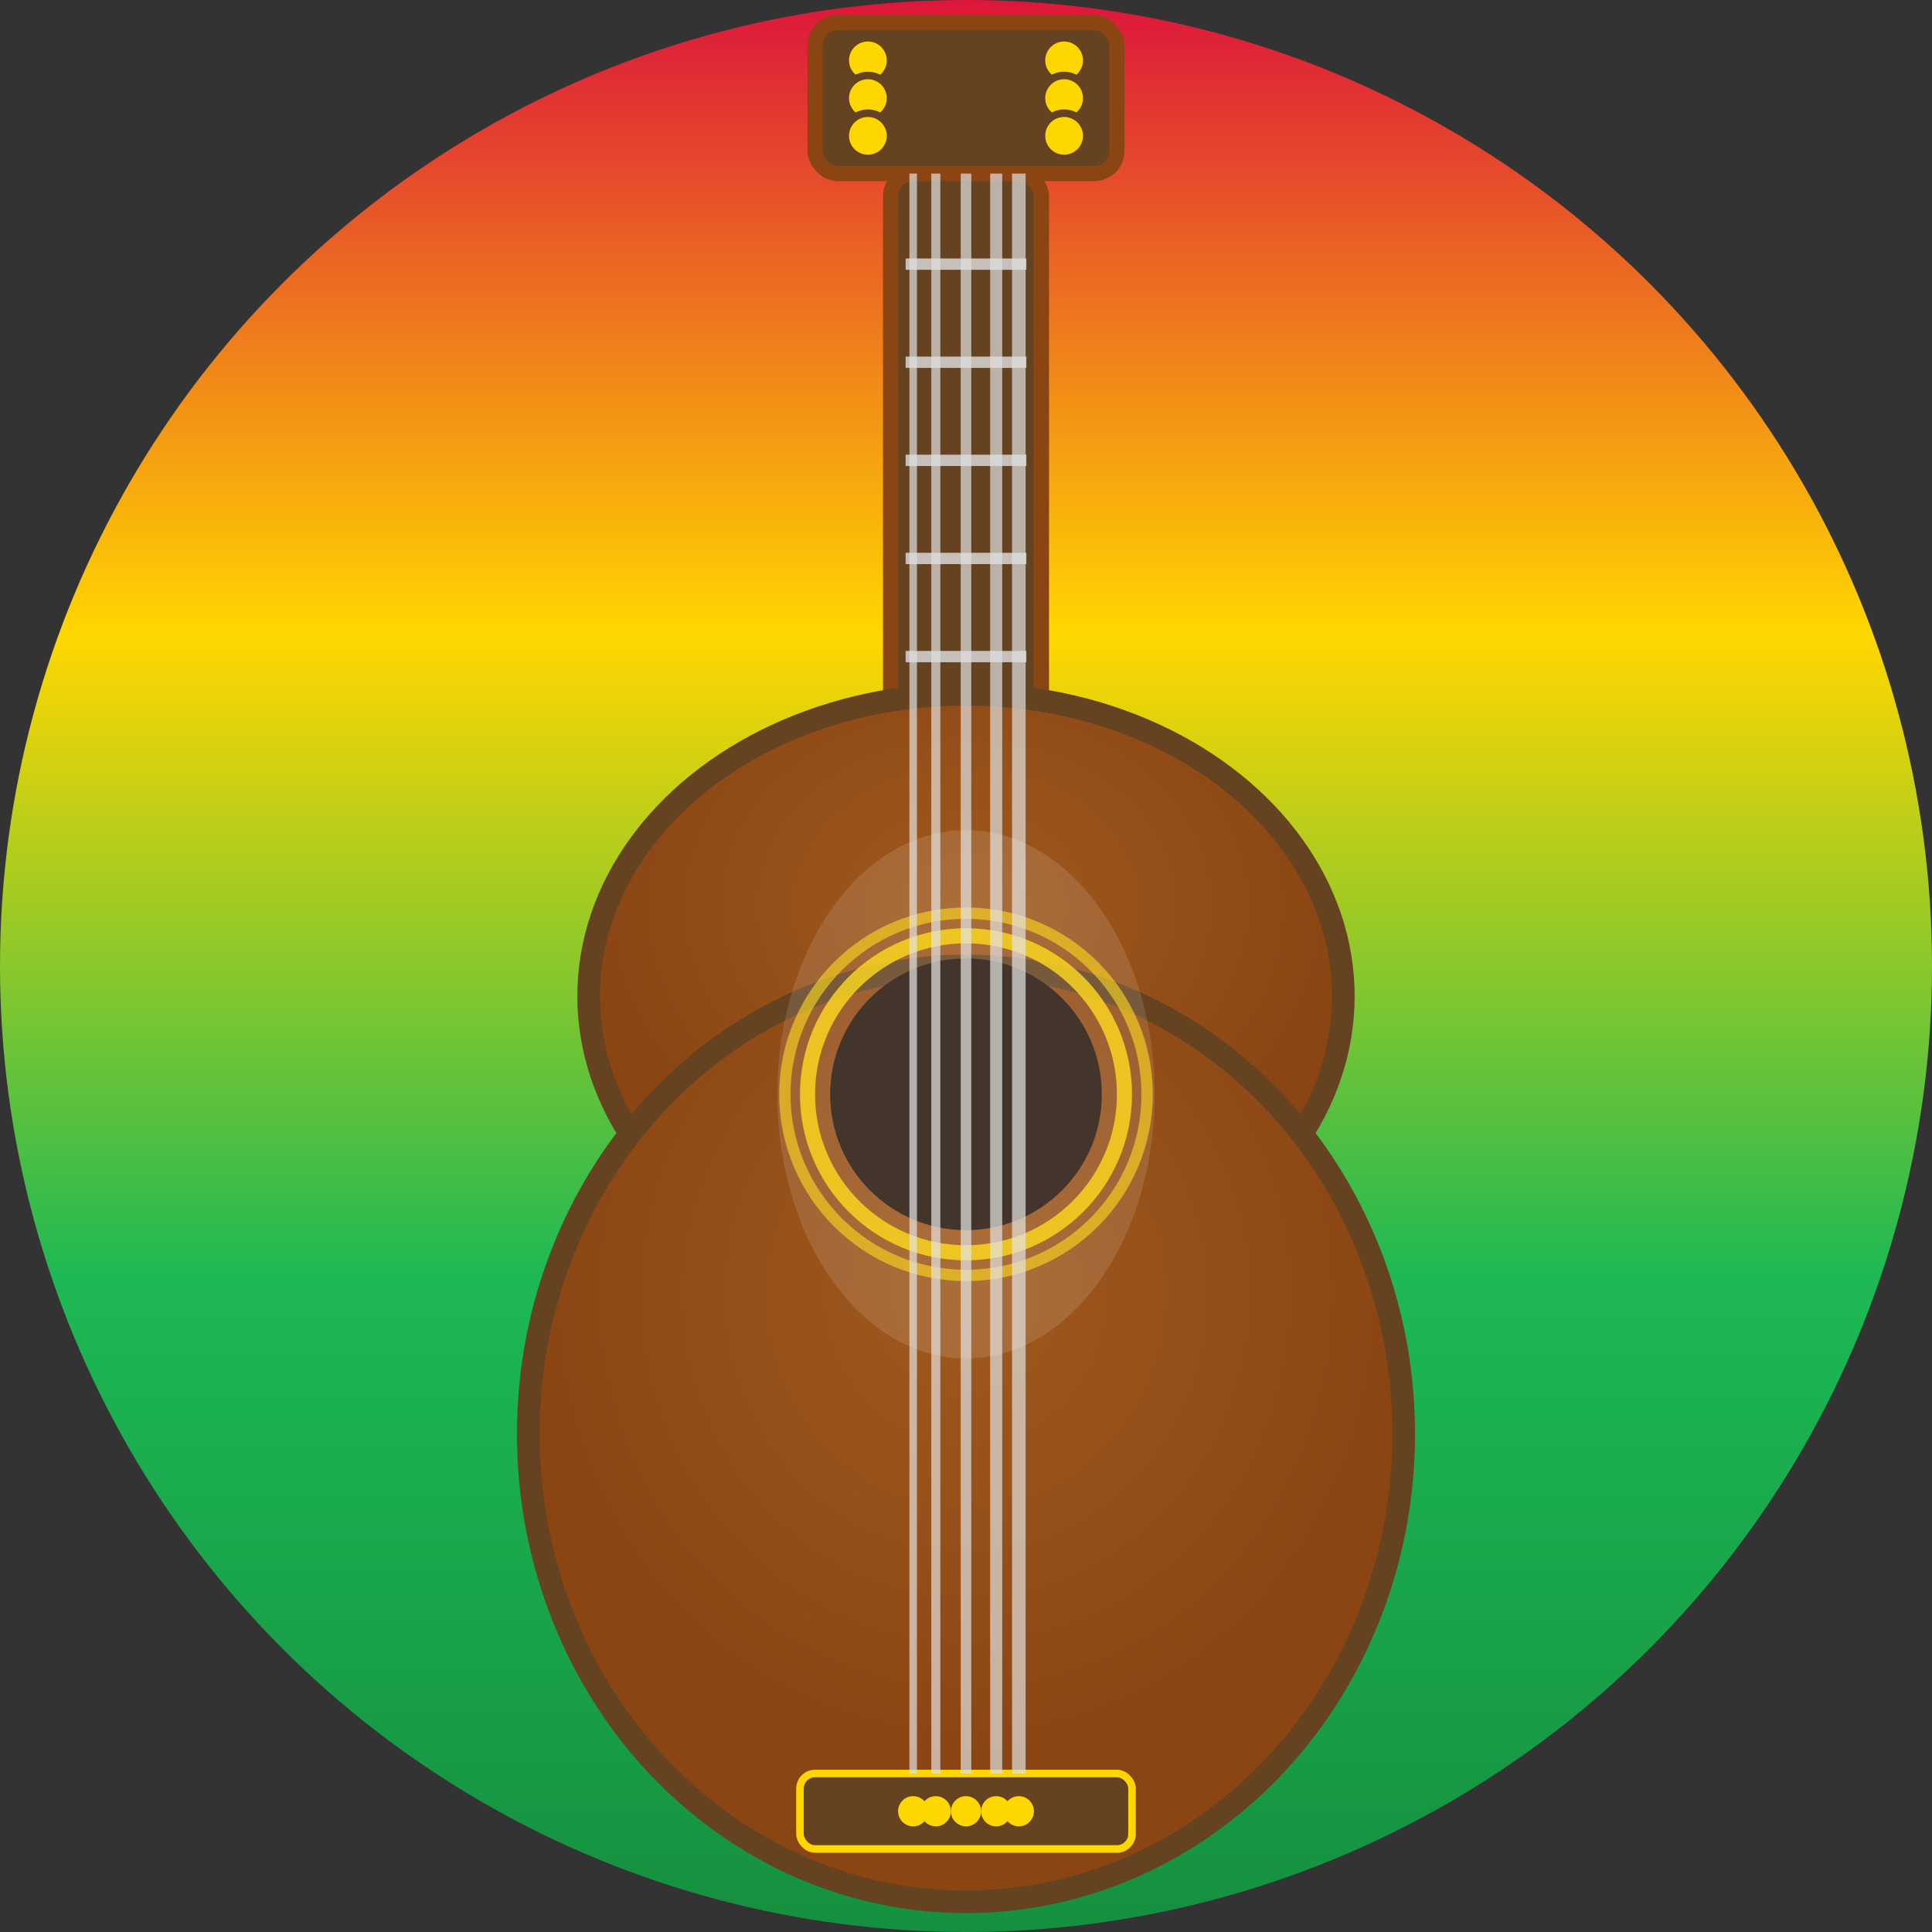 <?xml version="1.0" encoding="UTF-8"?>
<svg width="256" height="256" viewBox="0 0 256 256" xmlns="http://www.w3.org/2000/svg">
  <rect x="0" y="0" width="256" height="256" fill="#333333" stroke="none"/>
  <defs>
    <!-- Reggae gradient for full circle background -->
    <linearGradient id="reggaeGradient" x1="0%" y1="0%" x2="0%" y2="100%">
      <stop offset="0%" style="stop-color:#dc143c;stop-opacity:1" />
      <stop offset="33%" style="stop-color:#ffd700;stop-opacity:1" />
      <stop offset="66%" style="stop-color:#1db954;stop-opacity:1" />
      <stop offset="100%" style="stop-color:#158f3f;stop-opacity:1" />
    </linearGradient>
    <!-- Wood gradient for guitar body -->
    <radialGradient id="bodyGradient" cx="50%" cy="35%">
      <stop offset="0%" style="stop-color:rgb(160,90,30);stop-opacity:1" />
      <stop offset="100%" style="stop-color:rgb(139,69,19);stop-opacity:1" />
    </radialGradient>
  </defs>
  
  <!-- MASSIVE Full circle with reggae gradient -->
  <circle cx="128" cy="128" r="128" fill="url(#reggaeGradient)"/>
  
  <!-- MASSIVE GUITAR overlaid on top - 98% height -->
  
  <!-- Headstock -->
  <rect x="108" y="3" width="40" height="20" rx="3" fill="#654321" stroke="#8b4513" stroke-width="2"/>
  
  <!-- Tuning pegs (left) -->
  <circle cx="115" cy="8" r="3" fill="#ffd700" stroke="#654321" stroke-width="1"/>
  <circle cx="115" cy="13" r="3" fill="#ffd700" stroke="#654321" stroke-width="1"/>
  <circle cx="115" cy="18" r="3" fill="#ffd700" stroke="#654321" stroke-width="1"/>
  
  <!-- Tuning pegs (right) -->
  <circle cx="141" cy="8" r="3" fill="#ffd700" stroke="#654321" stroke-width="1"/>
  <circle cx="141" cy="13" r="3" fill="#ffd700" stroke="#654321" stroke-width="1"/>
  <circle cx="141" cy="18" r="3" fill="#ffd700" stroke="#654321" stroke-width="1"/>
  
  <!-- Guitar neck - TALL -->
  <rect x="118" y="23" width="20" height="102" rx="3" fill="#654321" stroke="#8b4513" stroke-width="2"/>
  
  <!-- Frets -->
  <line x1="120" y1="35" x2="136" y2="35" stroke="#e0e0e0" stroke-width="1.5" opacity="0.8"/>
  <line x1="120" y1="48" x2="136" y2="48" stroke="#e0e0e0" stroke-width="1.5" opacity="0.8"/>
  <line x1="120" y1="61" x2="136" y2="61" stroke="#e0e0e0" stroke-width="1.5" opacity="0.8"/>
  <line x1="120" y1="74" x2="136" y2="74" stroke="#e0e0e0" stroke-width="1.5" opacity="0.8"/>
  <line x1="120" y1="87" x2="136" y2="87" stroke="#e0e0e0" stroke-width="1.5" opacity="0.8"/>
  <line x1="120" y1="100" x2="136" y2="100" stroke="#e0e0e0" stroke-width="1.5" opacity="0.8"/>
  <line x1="120" y1="113" x2="136" y2="113" stroke="#e0e0e0" stroke-width="1.5" opacity="0.8"/>
  
  <!-- Upper bout -->
  <ellipse cx="128" cy="132" rx="50" ry="40" fill="url(#bodyGradient)" stroke="#654321" stroke-width="3"/>
  
  <!-- Lower bout - LARGE -->
  <ellipse cx="128" cy="190" rx="58" ry="62" fill="url(#bodyGradient)" stroke="#654321" stroke-width="3"/>
  
  <!-- Sound hole -->
  <circle cx="128" cy="145" r="18" fill="#2a1a0f"/>
  <circle cx="128" cy="145" r="21" fill="none" stroke="#ffd700" stroke-width="2" opacity="0.8"/>
  <circle cx="128" cy="145" r="24" fill="none" stroke="#ffd700" stroke-width="1.5" opacity="0.6"/>
  
  <!-- Bridge -->
  <rect x="106" y="235" width="44" height="10" rx="2" fill="#654321" stroke="#ffd700" stroke-width="1"/>
  
  <!-- Guitar strings running full length -->
  <line x1="121" y1="23" x2="121" y2="235" stroke="#e0e0e0" stroke-width="1" opacity="0.7"/>
  <line x1="124" y1="23" x2="124" y2="235" stroke="#e0e0e0" stroke-width="1.2" opacity="0.7"/>
  <line x1="128" y1="23" x2="128" y2="235" stroke="#e0e0e0" stroke-width="1.4" opacity="0.7"/>
  <line x1="132" y1="23" x2="132" y2="235" stroke="#e0e0e0" stroke-width="1.6" opacity="0.7"/>
  <line x1="135" y1="23" x2="135" y2="235" stroke="#e0e0e0" stroke-width="1.8" opacity="0.7"/>
  
  <!-- Bridge pins -->
  <circle cx="121" cy="240" r="2" fill="#ffd700"/>
  <circle cx="124" cy="240" r="2" fill="#ffd700"/>
  <circle cx="128" cy="240" r="2" fill="#ffd700"/>
  <circle cx="132" cy="240" r="2" fill="#ffd700"/>
  <circle cx="135" cy="240" r="2" fill="#ffd700"/>
  
  <!-- Highlight for depth on body -->
  <ellipse cx="128" cy="145" rx="25" ry="35" fill="white" opacity="0.12"/>
</svg>
